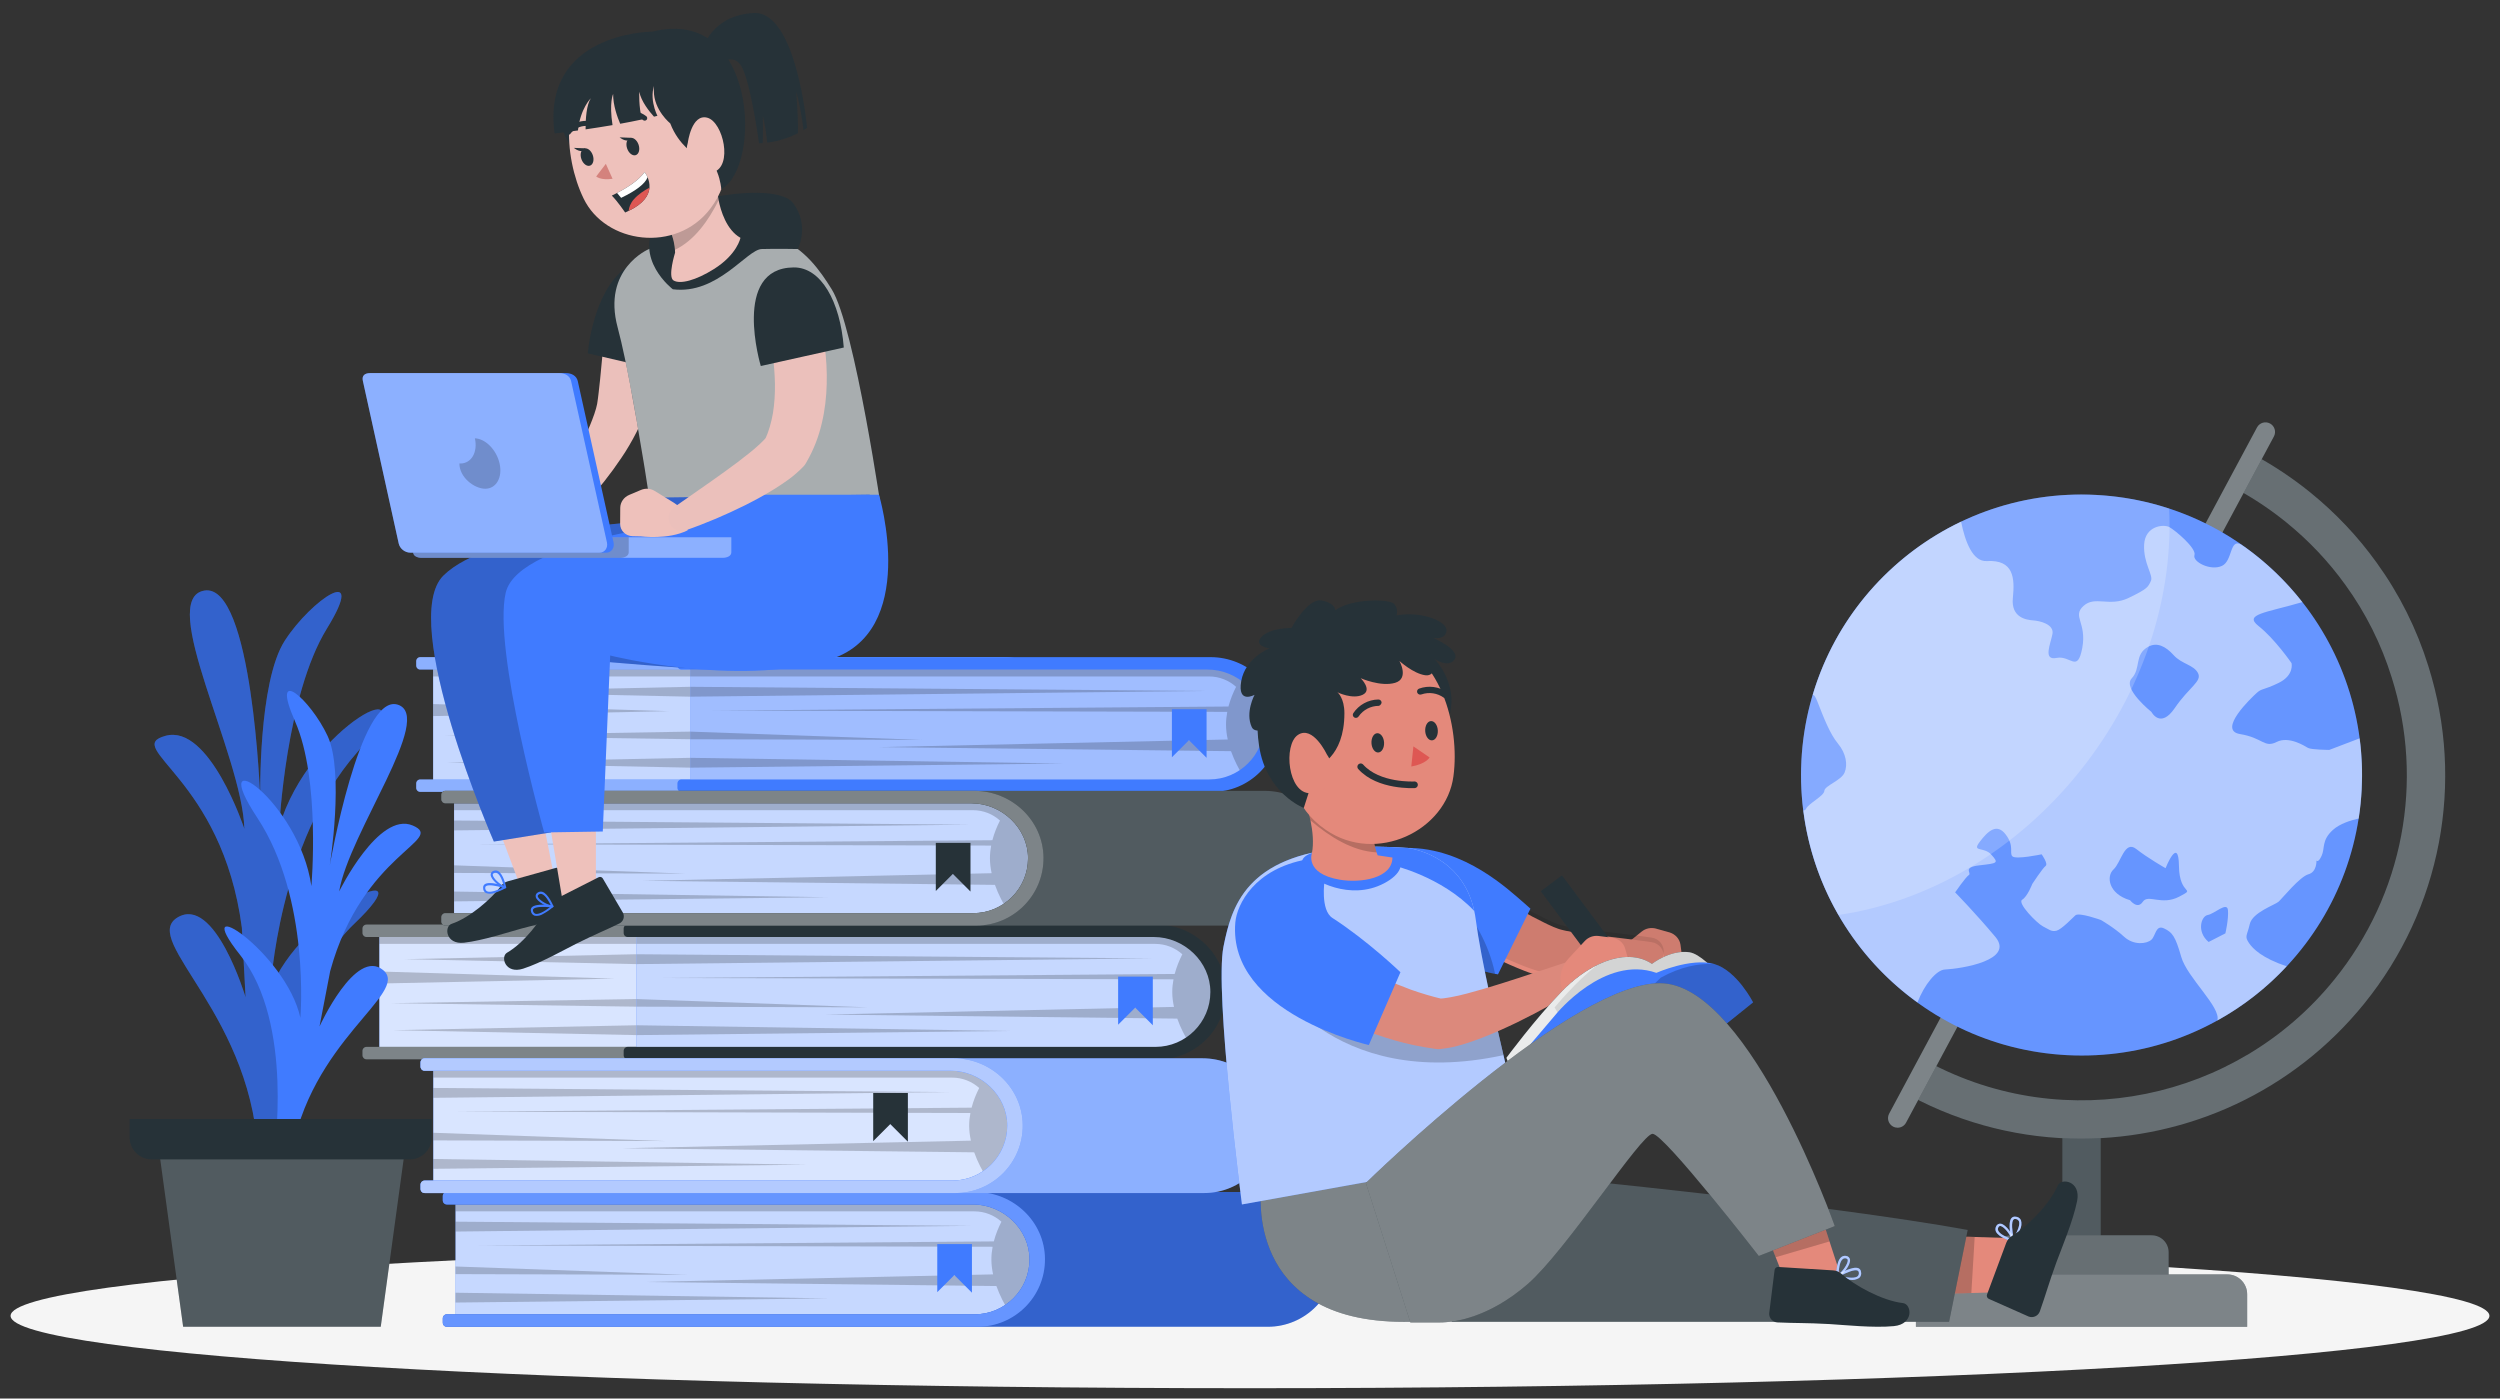 <svg width="202" height="113" viewBox="0 0 202 113" fill="none" xmlns="http://www.w3.org/2000/svg">
<rect x="0" y="0" width="202" height="113" fill="#333333" stroke="none"/>
<g clip-path="url(#clip0_1651_22757)">
<path d="M101 112.167C156.309 112.167 201.145 109.549 201.145 106.319C201.145 103.089 156.309 100.47 101 100.47C45.691 100.47 0.855 103.089 0.855 106.319C0.855 109.549 45.691 112.167 101 112.167Z" fill="#F5F5F5"/>
<path d="M169.738 90.372H166.639V100.567H169.738V90.372Z" fill="#263238"/>
<g opacity="0.2">
<path d="M169.738 90.372H166.639V100.567H169.738V90.372Z" fill="white"/>
</g>
<path d="M168.149 92.006C163.447 92.006 158.701 90.878 154.331 88.535L155.796 85.804C166.885 91.748 180.687 88.951 188.613 79.151C194.177 72.278 195.909 63.149 193.247 54.731C192.409 52.044 191.155 49.537 189.518 47.275C188.162 45.385 186.546 43.676 184.712 42.189C183.421 41.146 182.032 40.223 180.583 39.447L182.047 36.715C183.667 37.583 185.219 38.615 186.661 39.78C188.713 41.442 190.52 43.354 192.033 45.464C193.863 47.992 195.268 50.8 196.204 53.802C199.179 63.21 197.243 73.418 191.023 81.101C185.284 88.195 176.791 92.006 168.149 92.006Z" fill="#263238"/>
<g opacity="0.3">
<path d="M168.149 92.006C163.447 92.006 158.701 90.878 154.331 88.535L155.796 85.804C166.885 91.748 180.687 88.951 188.613 79.151C194.177 72.278 195.909 63.149 193.247 54.731C192.409 52.044 191.155 49.537 189.518 47.275C188.162 45.385 186.546 43.676 184.712 42.189C183.421 41.146 182.032 40.223 180.583 39.447L182.047 36.715C183.667 37.583 185.219 38.615 186.661 39.78C188.713 41.442 190.52 43.354 192.033 45.464C193.863 47.992 195.268 50.8 196.204 53.802C199.179 63.21 197.243 73.418 191.023 81.101C185.284 88.195 176.791 92.006 168.149 92.006Z" fill="white"/>
</g>
<path d="M153.326 91.12C153.202 91.12 153.077 91.091 152.96 91.028C152.583 90.826 152.441 90.356 152.644 89.979L182.367 34.534C182.569 34.157 183.039 34.015 183.416 34.217C183.793 34.42 183.935 34.889 183.732 35.266L154.009 90.712C153.87 90.972 153.602 91.12 153.326 91.12Z" fill="#263238"/>
<g opacity="0.4">
<path d="M153.326 91.12C153.202 91.12 153.077 91.091 152.96 91.028C152.583 90.826 152.441 90.356 152.644 89.979L182.367 34.534C182.569 34.157 183.039 34.015 183.416 34.217C183.793 34.42 183.935 34.889 183.732 35.266L154.009 90.712C153.87 90.972 153.602 91.12 153.326 91.12Z" fill="white"/>
</g>
<path d="M175.226 103.716H161.151V101.184C161.151 100.426 161.765 99.812 162.523 99.812H173.854C174.612 99.812 175.226 100.426 175.226 101.184V103.716H175.226Z" fill="#263238"/>
<path d="M169.349 39.991C181.849 40.633 191.462 51.286 190.82 63.786C190.179 76.286 179.525 85.9 167.025 85.257C154.525 84.615 144.912 73.962 145.554 61.462C146.196 48.962 156.849 39.349 169.349 39.991Z" fill="#407BFF"/>
<path opacity="0.2" d="M190.819 63.786C190.177 76.288 179.524 85.903 167.027 85.255C162.202 85.012 157.802 83.271 154.267 80.504C151.955 78.706 150.01 76.47 148.545 73.93C146.437 70.278 145.32 65.99 145.552 61.463C146.195 48.966 156.847 39.346 169.35 39.988C171.413 40.095 173.4 40.474 175.268 41.093C177.593 41.852 179.739 42.975 181.65 44.396C187.558 48.756 191.227 55.91 190.819 63.786Z" fill="white"/>
<path opacity="0.5" d="M181.389 44.201C181.353 44.184 181.323 44.161 181.293 44.138C181.217 44.077 181.146 44.031 181.085 43.996C180.144 43.486 180.408 45.308 179.54 45.721C178.613 46.157 177.128 45.387 177.313 44.849C177.493 44.306 175.735 42.823 175.268 42.583C174.802 42.343 173.323 42.489 173.245 44.009C173.172 45.535 174.022 46.478 173.788 46.95C173.558 47.428 173.551 47.564 171.988 48.314C170.425 49.065 169.291 48.108 168.348 48.958C167.405 49.809 168.627 50.287 168.248 52.35C167.858 54.412 167.313 52.933 166.176 53.159C165.039 53.395 165.693 52.014 165.84 51.222C165.98 50.436 164.816 50.165 164.282 50.128C163.737 50.089 162.473 49.909 162.64 48.308C162.8 46.713 162.72 45.205 160.526 45.334C159.398 45.402 158.782 43.767 158.455 42.152C152.742 44.876 148.312 49.934 146.469 56.159C146.585 56.134 146.693 56.296 146.855 56.71C147.362 58.003 147.853 59.29 148.507 60.081C149.161 60.872 149.313 61.784 149.038 62.432C148.764 63.07 147.428 63.485 147.406 63.904C147.385 64.314 146.129 64.917 145.934 65.343C145.892 65.441 145.811 65.484 145.711 65.484C146.506 71.829 149.932 77.399 154.931 81C155.49 79.536 156.47 78.372 157.14 78.338C158.526 78.267 162.794 77.587 161.224 75.703C159.653 73.818 157.975 72.103 157.975 72.103C157.975 72.103 158.833 70.858 159.083 70.703C159.338 70.543 158.516 70.074 159.954 69.917C161.393 69.749 161.525 69.75 160.903 69.061C160.281 68.372 159.302 68.894 159.963 68.019C160.623 67.144 161.345 66.481 162.06 67.427C162.779 68.369 162.337 68.898 162.595 69.185C162.859 69.477 164.965 69.028 164.965 69.028C164.965 69.028 165.519 69.798 165.284 69.969C165.044 70.147 164.211 71.418 164.211 71.418C164.211 71.418 163.822 72.439 163.393 72.696C162.96 72.948 164.579 74.597 165.065 74.848C165.558 75.094 165.752 75.309 166.173 75.2C166.594 75.079 167.4 74.221 167.693 73.958C167.985 73.694 169.756 74.337 169.756 74.337C169.756 74.337 170.828 74.95 171.622 75.684C172.42 76.414 173.464 76.262 173.828 75.934C174.192 75.606 174.17 74.705 174.848 75.013C175.526 75.332 175.767 75.645 176.244 77.315C176.72 78.995 179.489 81.398 179.161 82.454C181.255 81.305 183.145 79.819 184.765 78.078C182.764 77.412 182.02 76.644 181.722 76.203C181.336 75.631 181.563 75.626 181.78 74.67C181.992 73.719 183.821 73.118 184.113 72.855C184.405 72.591 185.831 70.824 186.525 70.639C187.218 70.453 187.171 69.526 187.171 69.526C187.171 69.526 187.3 69.769 187.584 69.153C187.873 68.542 187.559 67.905 188.502 67.055C189.053 66.557 189.935 66.281 190.584 66.136C190.708 65.364 190.784 64.585 190.825 63.788C190.897 62.382 190.842 61.002 190.659 59.657L188.203 60.593C188.203 60.593 186.752 60.582 186.486 60.431C186.216 60.276 184.938 59.448 183.945 59.954C182.947 60.455 182.853 59.619 180.997 59.313C179.135 59.013 181.91 56.379 182.346 55.986C182.781 55.593 182.839 55.8 184.117 55.178C185.4 54.55 185.155 53.58 185.155 53.58C185.155 53.58 183.815 51.629 182.491 50.583C181.273 49.622 183.029 49.528 186.029 48.651C184.708 46.959 183.145 45.458 181.389 44.201ZM173.136 72.866C172.704 73.52 172.108 72.738 172.108 72.738C170.344 72.22 170.175 70.79 170.774 70.249C171.374 69.707 171.67 67.858 172.606 68.596C173.543 69.334 174.977 70.15 174.977 70.15C174.977 70.15 176.03 67.486 176.059 69.966C176.088 72.446 177.513 71.687 176.088 72.446C174.661 73.204 173.569 72.212 173.136 72.866ZM180.018 73.535C180.086 74.245 179.811 75.416 179.811 75.416L178.456 76.111C177.467 75.289 177.849 74.021 178.389 73.93C178.928 73.839 179.95 72.826 180.018 73.535ZM177.6 54.387C177.943 55.06 176.888 55.499 175.723 57.21C174.557 58.921 173.838 57.526 173.838 57.526C173.838 57.526 171.473 55.637 172.242 54.811C173.011 53.986 172.433 52.892 173.571 52.26C174.276 51.868 174.978 52.211 175.634 52.939C176.289 53.665 177.257 53.715 177.6 54.387Z" fill="white"/>
<path opacity="0.2" d="M175.268 41.093C175.596 47.909 173.407 55.269 168.615 61.591C163.31 68.587 155.916 72.858 148.545 73.929C146.437 70.277 145.32 65.989 145.552 61.463C146.195 48.966 156.847 39.346 169.35 39.988C171.414 40.095 173.4 40.474 175.268 41.093Z" fill="white"/>
<g opacity="0.3">
<path d="M175.226 103.716H161.151V101.184C161.151 100.426 161.765 99.812 162.523 99.812H173.854C174.612 99.812 175.226 100.426 175.226 101.184V103.716H175.226Z" fill="white"/>
</g>
<path d="M179.969 102.973H156.408C155.523 102.973 154.806 103.69 154.806 104.575V107.203H181.571V104.575C181.57 103.69 180.853 102.973 179.969 102.973Z" fill="#263238"/>
<g opacity="0.4">
<path d="M179.969 102.973H156.408C155.523 102.973 154.806 103.69 154.806 104.575V107.203H181.571V104.575C181.57 103.69 180.853 102.973 179.969 102.973Z" fill="white"/>
</g>
<path d="M30.655 85.102H53.234V75.308H30.655V85.102Z" fill="#407BFF"/>
<path opacity="0.8" d="M30.655 85.102H53.234V75.308H30.655V85.102Z" fill="white"/>
<path opacity="0.2" d="M51.423 76.267H30.655V75.309H51.401L51.423 76.267Z" fill="black"/>
<path opacity="0.2" d="M51.424 77.102L32.687 77.501L51.424 77.901V77.102Z" fill="black"/>
<path opacity="0.2" d="M51.424 80.722L31.583 81.057L51.424 81.339V80.722Z" fill="black"/>
<path opacity="0.2" d="M51.424 82.841L31.76 83.239L51.424 83.636V82.841Z" fill="black"/>
<path opacity="0.2" d="M30.655 78.497L49.678 79.071L30.655 79.469V78.497Z" fill="black"/>
<path d="M81.047 80.154C81.046 81.378 80.55 82.485 79.747 83.288C78.943 84.092 77.834 84.588 76.608 84.588H29.613C29.432 84.588 29.286 84.735 29.286 84.915V85.266C29.286 85.447 29.433 85.593 29.613 85.593H76.853C78.354 85.593 79.717 84.983 80.702 83.998C81.696 83.004 82.308 81.628 82.297 80.108C82.275 77.094 79.727 74.705 76.713 74.705H29.613C29.432 74.705 29.286 74.851 29.286 75.031V75.383C29.286 75.564 29.433 75.71 29.613 75.71H76.477C78.923 75.71 81.05 77.709 81.047 80.154Z" fill="#263238"/>
<path opacity="0.4" d="M81.047 80.154C81.046 81.378 80.55 82.485 79.747 83.288C78.943 84.092 77.834 84.588 76.608 84.588H29.613C29.432 84.588 29.286 84.735 29.286 84.915V85.266C29.286 85.447 29.433 85.593 29.613 85.593H76.853C78.354 85.593 79.717 84.983 80.702 83.998C81.696 83.004 82.308 81.628 82.297 80.108C82.275 77.094 79.727 74.705 76.713 74.705H29.613C29.432 74.705 29.286 74.851 29.286 75.031V75.383C29.286 75.564 29.433 75.71 29.613 75.71H76.477C78.923 75.71 81.05 77.709 81.047 80.154Z" fill="white"/>
<path d="M98.186 80.213C98.186 82.921 95.99 85.117 93.282 85.117H51.423V75.309H93.282C95.99 75.309 98.186 77.504 98.186 80.213Z" fill="#407BFF"/>
<path opacity="0.7" d="M51.423 75.309V85.118H93.284C94.319 85.118 95.277 84.796 96.068 84.25C97.348 83.366 98.185 81.885 98.185 80.213C98.185 77.503 95.991 75.309 93.284 75.309H51.423Z" fill="white"/>
<path opacity="0.2" d="M51.424 77.901V77.102L93.147 77.437L51.424 77.901Z" fill="black"/>
<path opacity="0.2" d="M51.424 81.339V80.723L70.154 81.393L51.424 81.339Z" fill="black"/>
<path opacity="0.2" d="M51.424 83.637V82.841L81.624 83.302L51.424 83.637Z" fill="black"/>
<path opacity="0.2" d="M93.351 76.267C94.172 76.267 94.942 76.578 95.532 77.105C95.295 77.573 95.07 78.113 94.916 78.696L53.058 79.024L94.819 79.128C94.758 79.46 94.718 79.802 94.718 80.15C94.718 80.562 94.772 80.967 94.859 81.359L66.666 81.976L95.123 82.304C95.394 83.075 95.76 83.755 96.068 84.25C97.348 83.366 98.185 81.885 98.185 80.213C98.185 77.503 95.991 75.309 93.284 75.309H51.423V76.267H93.351Z" fill="black"/>
<path d="M97.798 80.154C97.797 81.378 97.301 82.485 96.498 83.288C95.694 84.092 94.585 84.588 93.359 84.588H50.719C50.538 84.588 50.392 84.735 50.392 84.915V85.266C50.392 85.447 50.538 85.593 50.719 85.593H93.604C95.105 85.593 96.468 84.983 97.453 83.998C98.447 83.004 99.059 81.628 99.048 80.108C99.025 77.094 96.478 74.705 93.464 74.705H50.719C50.538 74.705 50.392 74.851 50.392 75.031V75.383C50.392 75.564 50.538 75.71 50.719 75.71H93.228C95.674 75.71 97.801 77.709 97.798 80.154Z" fill="#263238"/>
<path d="M93.147 78.91V82.841L91.724 81.418L90.345 82.797V78.91H93.147Z" fill="#407BFF"/>
<path d="M36.809 106.726L97.749 106.726V96.918H36.809V106.726Z" fill="#407BFF"/>
<path opacity="0.7" d="M36.809 106.726L97.749 106.726V96.918H36.809V106.726Z" fill="white"/>
<path opacity="0.2" d="M36.809 99.51V98.711L78.533 99.046L36.809 99.51Z" fill="black"/>
<path opacity="0.2" d="M36.809 102.949V102.332L55.54 103.002L36.809 102.949Z" fill="black"/>
<path opacity="0.2" d="M36.809 105.246V104.451L67.009 104.911L36.809 105.246Z" fill="black"/>
<path opacity="0.2" d="M84.124 96.918L85.008 104.23L83.966 103.117C83.484 105.177 82.048 106.726 82.048 106.726C82.048 106.726 81.079 105.521 80.51 103.912L52.05 103.586L80.242 102.97C80.158 102.576 80.104 102.17 80.104 101.758C80.104 101.41 80.142 101.069 80.204 100.739L38.443 100.633L80.3 100.305C80.453 99.722 80.677 99.182 80.916 98.715C80.328 98.187 79.557 97.878 78.734 97.878H36.809V96.918H84.124Z" fill="black"/>
<path d="M83.184 101.764C83.182 102.988 82.687 104.094 81.884 104.897C81.079 105.701 79.97 106.197 78.744 106.197H36.105C35.924 106.197 35.778 106.343 35.778 106.524V106.875C35.778 107.056 35.924 107.202 36.105 107.202H102.441C103.942 107.202 105.305 106.592 106.29 105.607C107.284 104.614 107.896 103.238 107.885 101.717C107.862 98.703 105.315 96.314 102.301 96.314H36.105C35.924 96.314 35.778 96.461 35.778 96.641V96.992C35.778 97.173 35.924 97.319 36.105 97.319H78.614C81.059 97.319 83.187 99.319 83.184 101.764Z" fill="#407BFF"/>
<path opacity="0.2" d="M83.184 101.764C83.182 102.988 82.687 104.094 81.884 104.897C81.079 105.701 79.97 106.197 78.744 106.197H36.105C35.924 106.197 35.778 106.343 35.778 106.524V106.875C35.778 107.056 35.924 107.202 36.105 107.202H102.441C103.942 107.202 105.305 106.592 106.29 105.607C107.284 104.614 107.896 103.238 107.885 101.717C107.862 98.703 105.315 96.314 102.301 96.314H36.105C35.924 96.314 35.778 96.461 35.778 96.641V96.992C35.778 97.173 35.924 97.319 36.105 97.319H78.614C81.059 97.319 83.187 99.319 83.184 101.764Z" fill="black"/>
<path d="M83.184 101.764C83.182 102.988 82.687 104.094 81.884 104.897C81.079 105.701 79.97 106.197 78.744 106.197H36.105C35.924 106.197 35.778 106.343 35.778 106.524V106.875C35.778 107.056 35.924 107.202 36.105 107.202H78.989C80.49 107.202 81.854 106.592 82.839 105.607C83.832 104.614 84.444 103.238 84.433 101.717C84.411 98.703 81.863 96.314 78.85 96.314H36.105C35.924 96.314 35.778 96.461 35.778 96.641V96.992C35.778 97.173 35.924 97.319 36.105 97.319H78.614C81.059 97.319 83.187 99.319 83.184 101.764Z" fill="#407BFF"/>
<path d="M78.533 100.519V104.451L77.109 103.027L75.731 104.406V100.519H78.533Z" fill="#407BFF"/>
<path opacity="0.2" d="M83.184 101.764C83.182 102.988 82.687 104.094 81.884 104.897C81.079 105.701 79.97 106.197 78.744 106.197H36.105C35.924 106.197 35.778 106.343 35.778 106.524V106.875C35.778 107.056 35.924 107.202 36.105 107.202H78.989C80.49 107.202 81.854 106.592 82.839 105.607C83.832 104.614 84.444 103.238 84.433 101.717C84.411 98.703 81.863 96.314 78.85 96.314H36.105C35.924 96.314 35.778 96.461 35.778 96.641V96.992C35.778 97.173 35.924 97.319 36.105 97.319H78.614C81.059 97.319 83.187 99.319 83.184 101.764Z" fill="white"/>
<path d="M35.013 95.921L95.952 95.921V86.113H35.013V95.921Z" fill="#407BFF"/>
<path opacity="0.8" d="M35.013 95.921L95.952 95.921V86.113H35.013V95.921Z" fill="white"/>
<path opacity="0.2" d="M35.013 88.705V87.906L76.737 88.242L35.013 88.705Z" fill="black"/>
<path opacity="0.2" d="M35.013 92.144V91.527L53.743 92.197L35.013 92.144Z" fill="black"/>
<path opacity="0.2" d="M35.013 94.441V93.646L65.213 94.106L35.013 94.441Z" fill="black"/>
<path opacity="0.2" d="M82.328 86.113L83.212 93.425L82.17 92.312C81.688 94.372 80.252 95.921 80.252 95.921C80.252 95.921 79.284 94.716 78.714 93.107L50.255 92.78L78.447 92.165C78.363 91.771 78.308 91.365 78.308 90.953C78.308 90.605 78.347 90.264 78.409 89.933L36.647 89.828L78.505 89.499C78.657 88.916 78.882 88.377 79.12 87.91C78.532 87.381 77.761 87.072 76.939 87.072H35.013V86.113L82.328 86.113Z" fill="black"/>
<path d="M81.387 90.959C81.386 92.183 80.89 93.29 80.087 94.093C79.283 94.897 78.174 95.393 76.948 95.393H34.309C34.128 95.393 33.982 95.539 33.982 95.72V96.071C33.982 96.252 34.128 96.398 34.309 96.398H97.295C98.796 96.398 100.159 95.788 101.144 94.804C102.138 93.81 102.75 92.434 102.739 90.913C102.716 87.9 100.169 85.51 97.155 85.51H34.309C34.128 85.51 33.982 85.656 33.982 85.837V86.188C33.982 86.369 34.128 86.515 34.309 86.515H76.818C79.263 86.514 81.39 88.514 81.387 90.959Z" fill="#407BFF"/>
<path opacity="0.4" d="M81.387 90.959C81.386 92.183 80.89 93.29 80.087 94.093C79.283 94.897 78.174 95.393 76.948 95.393H34.309C34.128 95.393 33.982 95.539 33.982 95.72V96.071C33.982 96.252 34.128 96.398 34.309 96.398H97.295C98.796 96.398 100.159 95.788 101.144 94.804C102.138 93.81 102.75 92.434 102.739 90.913C102.716 87.9 100.169 85.51 97.155 85.51H34.309C34.128 85.51 33.982 85.656 33.982 85.837V86.188C33.982 86.369 34.128 86.515 34.309 86.515H76.818C79.263 86.514 81.39 88.514 81.387 90.959Z" fill="white"/>
<path d="M81.387 90.959C81.386 92.183 80.89 93.29 80.087 94.093C79.283 94.897 78.174 95.393 76.948 95.393H34.309C34.128 95.393 33.982 95.539 33.982 95.72V96.071C33.982 96.252 34.128 96.398 34.309 96.398H77.193C78.694 96.398 80.058 95.788 81.043 94.804C82.037 93.81 82.648 92.434 82.637 90.913C82.615 87.9 80.067 85.51 77.053 85.51H34.309C34.128 85.51 33.982 85.656 33.982 85.837V86.188C33.982 86.369 34.128 86.515 34.309 86.515H76.818C79.263 86.514 81.39 88.514 81.387 90.959Z" fill="#407BFF"/>
<path d="M73.357 88.317V92.249L71.934 90.826L70.555 92.205V88.317H73.357Z" fill="#263238"/>
<path opacity="0.6" d="M81.387 90.959C81.386 92.183 80.89 93.29 80.087 94.093C79.283 94.897 78.174 95.393 76.948 95.393H34.309C34.128 95.393 33.982 95.539 33.982 95.72V96.071C33.982 96.252 34.128 96.398 34.309 96.398H77.193C78.694 96.398 80.058 95.788 81.043 94.804C82.037 93.81 82.648 92.434 82.637 90.913C82.615 87.9 80.067 85.51 77.053 85.51H34.309C34.128 85.51 33.982 85.656 33.982 85.837V86.188C33.982 86.369 34.128 86.515 34.309 86.515H76.818C79.263 86.514 81.39 88.514 81.387 90.959Z" fill="white"/>
<path d="M34.999 63.493H57.578V53.699H34.999V63.493Z" fill="#407BFF"/>
<path opacity="0.7" d="M34.999 63.493H57.578V53.699H34.999V63.493Z" fill="white"/>
<path opacity="0.2" d="M55.767 54.658H34.999V53.7H55.744L55.767 54.658Z" fill="black"/>
<path opacity="0.2" d="M55.767 55.493L37.031 55.892L55.767 56.292V55.493Z" fill="black"/>
<path opacity="0.2" d="M55.767 59.114L35.926 59.449L55.767 59.73V59.114Z" fill="black"/>
<path opacity="0.2" d="M55.767 61.232L36.103 61.63L55.767 62.027V61.232Z" fill="black"/>
<path opacity="0.2" d="M34.999 56.888L54.021 57.462L34.999 57.86V56.888Z" fill="black"/>
<path d="M85.391 58.545C85.389 59.769 84.894 60.876 84.091 61.679C83.286 62.483 82.177 62.979 80.951 62.979H33.956C33.776 62.979 33.63 63.126 33.63 63.306V63.657C33.63 63.838 33.776 63.984 33.956 63.984H81.196C82.697 63.984 84.061 63.374 85.046 62.39C86.039 61.396 86.651 60.02 86.64 58.499C86.618 55.486 84.07 53.096 81.056 53.096H33.956C33.776 53.096 33.63 53.243 33.63 53.423V53.774C33.63 53.955 33.776 54.101 33.956 54.101H80.821C83.266 54.101 85.394 56.1 85.391 58.545Z" fill="#407BFF"/>
<path opacity="0.4" d="M85.391 58.545C85.389 59.769 84.894 60.876 84.091 61.679C83.286 62.483 82.177 62.979 80.951 62.979H33.956C33.776 62.979 33.63 63.126 33.63 63.306V63.657C33.63 63.838 33.776 63.984 33.956 63.984H81.196C82.697 63.984 84.061 63.374 85.046 62.39C86.039 61.396 86.651 60.02 86.64 58.499C86.618 55.486 84.07 53.096 81.056 53.096H33.956C33.776 53.096 33.63 53.243 33.63 53.423V53.774C33.63 53.955 33.776 54.101 33.956 54.101H80.821C83.266 54.101 85.394 56.1 85.391 58.545Z" fill="white"/>
<path d="M102.53 58.604C102.53 61.312 100.334 63.508 97.626 63.508H55.767V53.7H97.626C100.334 53.7 102.53 55.895 102.53 58.604Z" fill="#407BFF"/>
<path opacity="0.5" d="M55.767 53.7V63.509H97.628C98.663 63.509 99.621 63.187 100.412 62.642C101.692 61.757 102.529 60.276 102.529 58.605C102.529 55.894 100.335 53.7 97.627 53.7H55.767Z" fill="white"/>
<path opacity="0.2" d="M55.767 56.292V55.493L97.491 55.828L55.767 56.292Z" fill="black"/>
<path opacity="0.2" d="M55.767 59.73V59.114L74.498 59.784L55.767 59.73Z" fill="black"/>
<path opacity="0.2" d="M55.767 62.028V61.232L85.967 61.693L55.767 62.028Z" fill="black"/>
<path opacity="0.2" d="M97.694 54.658C98.515 54.658 99.286 54.969 99.876 55.496C99.638 55.965 99.413 56.504 99.259 57.087L57.402 57.415L99.162 57.519C99.102 57.851 99.062 58.193 99.062 58.541C99.062 58.953 99.115 59.358 99.202 59.751L71.01 60.367L99.466 60.695C99.738 61.466 100.103 62.146 100.411 62.642C101.691 61.758 102.528 60.277 102.528 58.605C102.528 55.895 100.334 53.7 97.627 53.7H55.765V54.658H97.694V54.658Z" fill="black"/>
<path d="M102.142 58.545C102.14 59.769 101.645 60.876 100.842 61.679C100.038 62.483 98.929 62.979 97.703 62.979H55.063C54.882 62.979 54.736 63.126 54.736 63.306V63.657C54.736 63.838 54.882 63.984 55.063 63.984H97.948C99.448 63.984 100.812 63.374 101.797 62.39C102.791 61.396 103.403 60.02 103.391 58.499C103.369 55.486 100.821 53.096 97.808 53.096H55.063C54.882 53.096 54.736 53.243 54.736 53.423V53.774C54.736 53.955 54.882 54.101 55.063 54.101H97.572C100.018 54.101 102.145 56.1 102.142 58.545Z" fill="#407BFF"/>
<path d="M97.491 57.301V61.232L96.068 59.809L94.689 61.188V57.301H97.491Z" fill="#407BFF"/>
<path d="M36.691 74.312L97.631 74.312V64.504H36.691V74.312Z" fill="#407BFF"/>
<path opacity="0.7" d="M36.691 74.312L97.631 74.312V64.504H36.691V74.312Z" fill="white"/>
<path opacity="0.2" d="M36.691 67.096V66.297L78.415 66.632L36.691 67.096Z" fill="black"/>
<path opacity="0.2" d="M36.691 70.534V69.918L55.422 70.588L36.691 70.534Z" fill="black"/>
<path opacity="0.2" d="M36.691 72.832V72.037L66.891 72.497L36.691 72.832Z" fill="black"/>
<path opacity="0.2" d="M84.007 64.504L84.891 71.816L83.848 70.703C83.367 72.763 81.931 74.311 81.931 74.311C81.931 74.311 80.962 73.107 80.392 71.498L51.933 71.171L80.125 70.555C80.041 70.161 79.987 69.755 79.987 69.344C79.987 68.996 80.025 68.655 80.087 68.323L38.326 68.218L80.184 67.89C80.336 67.306 80.561 66.768 80.798 66.3C80.211 65.772 79.439 65.463 78.617 65.463H36.691V64.503H84.007V64.504Z" fill="black"/>
<path d="M83.066 69.35C83.064 70.574 82.569 71.68 81.766 72.484C80.962 73.288 79.853 73.784 78.626 73.784H35.987C35.807 73.784 35.66 73.93 35.66 74.111V74.462C35.66 74.643 35.807 74.789 35.987 74.789H102.323C103.824 74.789 105.188 74.179 106.173 73.194C107.167 72.201 107.779 70.825 107.767 69.304C107.745 66.29 105.198 63.901 102.183 63.901H35.987C35.807 63.901 35.66 64.048 35.66 64.228V64.579C35.66 64.76 35.807 64.906 35.987 64.906H78.496C80.942 64.905 83.069 66.904 83.066 69.35Z" fill="#263238"/>
<path opacity="0.2" d="M83.066 69.35C83.064 70.574 82.569 71.68 81.766 72.484C80.962 73.288 79.853 73.784 78.626 73.784H35.987C35.807 73.784 35.66 73.93 35.66 74.111V74.462C35.66 74.643 35.807 74.789 35.987 74.789H102.323C103.824 74.789 105.188 74.179 106.173 73.194C107.167 72.201 107.779 70.825 107.767 69.304C107.745 66.29 105.198 63.901 102.183 63.901H35.987C35.807 63.901 35.66 64.048 35.66 64.228V64.579C35.66 64.76 35.807 64.906 35.987 64.906H78.496C80.942 64.905 83.069 66.904 83.066 69.35Z" fill="white"/>
<path d="M83.066 69.35C83.064 70.574 82.569 71.68 81.766 72.484C80.962 73.288 79.853 73.784 78.626 73.784H35.987C35.807 73.784 35.66 73.93 35.66 74.111V74.462C35.66 74.643 35.807 74.789 35.987 74.789H78.872C80.373 74.789 81.736 74.179 82.721 73.194C83.715 72.201 84.327 70.825 84.316 69.304C84.294 66.29 81.746 63.901 78.732 63.901H35.987C35.807 63.901 35.66 64.048 35.66 64.228V64.579C35.66 64.76 35.807 64.906 35.987 64.906H78.496C80.942 64.905 83.069 66.904 83.066 69.35Z" fill="#263238"/>
<path d="M78.415 68.105V72.037L76.992 70.613L75.613 71.992V68.105H78.415Z" fill="#263238"/>
<path opacity="0.4" d="M83.066 69.35C83.064 70.574 82.569 71.68 81.766 72.484C80.962 73.288 79.853 73.784 78.626 73.784H35.987C35.807 73.784 35.66 73.93 35.66 74.111V74.462C35.66 74.643 35.807 74.789 35.987 74.789H78.872C80.373 74.789 81.736 74.179 82.721 73.194C83.715 72.201 84.327 70.825 84.316 69.304C84.294 66.29 81.746 63.901 78.732 63.901H35.987C35.807 63.901 35.66 64.048 35.66 64.228V64.579C35.66 64.76 35.807 64.906 35.987 64.906H78.496C80.942 64.905 83.069 66.904 83.066 69.35Z" fill="white"/>
<path d="M156.259 99.843L159.555 99.948L162.598 100.041L163.148 104.363L159.285 104.474L155.585 104.583L156.259 99.843Z" fill="#E4897B"/>
<path opacity="0.2" d="M156.259 99.843L159.555 99.948L159.285 104.474L155.585 104.583L156.259 99.843Z" fill="black"/>
<path d="M163.218 99.355C163.086 99.685 162.918 100 162.717 100.293C162.7 100.325 162.664 100.342 162.628 100.334C162.593 100.327 162.564 100.302 162.552 100.268C162.513 100.119 162.189 98.805 162.533 98.416C162.614 98.328 162.734 98.287 162.852 98.308C163.042 98.31 163.214 98.42 163.294 98.593C163.365 98.847 163.338 99.12 163.218 99.355ZM162.687 98.544C162.502 98.751 162.583 99.481 162.696 100.013C163.072 99.4 163.232 98.906 163.127 98.668C163.07 98.564 162.963 98.497 162.843 98.492C162.786 98.481 162.727 98.5 162.687 98.544Z" fill="#407BFF"/>
<path d="M162.726 100.276C162.728 100.289 162.726 100.302 162.718 100.314C162.694 100.333 162.663 100.342 162.633 100.336C162.601 100.324 161.493 100.008 161.268 99.504C161.213 99.37 161.219 99.219 161.286 99.091C161.347 98.941 161.503 98.852 161.663 98.875C162.096 98.941 162.665 99.781 162.746 100.23C162.746 100.247 162.739 100.264 162.726 100.276ZM161.444 99.22C161.417 99.289 161.421 99.367 161.454 99.433C161.585 99.737 162.184 99.989 162.536 100.109C162.384 99.69 161.932 99.122 161.648 99.062C161.596 99.051 161.523 99.061 161.463 99.178L161.444 99.22Z" fill="#407BFF"/>
<path opacity="0.6" d="M163.218 99.355C163.086 99.685 162.918 100 162.717 100.293C162.7 100.325 162.664 100.342 162.628 100.334C162.593 100.327 162.564 100.302 162.552 100.268C162.513 100.119 162.189 98.805 162.533 98.416C162.614 98.328 162.734 98.287 162.852 98.308C163.042 98.31 163.214 98.42 163.294 98.593C163.365 98.847 163.338 99.12 163.218 99.355ZM162.687 98.544C162.502 98.751 162.583 99.481 162.696 100.013C163.072 99.4 163.232 98.906 163.127 98.668C163.07 98.564 162.963 98.497 162.843 98.492C162.786 98.481 162.727 98.5 162.687 98.544Z" fill="white"/>
<path opacity="0.6" d="M162.726 100.276C162.728 100.289 162.726 100.302 162.718 100.314C162.694 100.333 162.663 100.342 162.633 100.336C162.601 100.324 161.493 100.008 161.268 99.504C161.213 99.37 161.219 99.219 161.286 99.091C161.347 98.941 161.503 98.852 161.663 98.875C162.096 98.941 162.665 99.781 162.746 100.23C162.746 100.247 162.739 100.264 162.726 100.276ZM161.444 99.22C161.417 99.289 161.421 99.367 161.454 99.433C161.585 99.737 162.184 99.989 162.536 100.109C162.384 99.69 161.932 99.122 161.648 99.062C161.596 99.051 161.523 99.061 161.463 99.178L161.444 99.22Z" fill="white"/>
<path d="M162.1 100.433L160.555 104.585C160.494 104.727 160.561 104.891 160.703 104.952C160.705 104.952 160.706 104.953 160.707 104.953L163.919 106.379C164.277 106.512 164.676 106.332 164.813 105.976C165.329 104.519 165.502 103.797 166.168 101.965C166.582 100.843 167.506 98.664 167.831 97.041C168.156 95.418 166.543 95.14 166.262 95.799C165.59 97.358 163.755 99.138 162.549 99.876C162.342 100.007 162.184 100.203 162.1 100.433Z" fill="#263238"/>
<path d="M123.431 93.164L125.348 95.141C125.348 95.141 147.158 97.242 158.989 99.379L157.486 106.804H117.28L123.431 93.164Z" fill="#263238"/>
<path opacity="0.2" d="M123.431 93.164L125.348 95.141C125.348 95.141 147.158 97.242 158.989 99.379L157.486 106.804H117.28L123.431 93.164Z" fill="white"/>
<path d="M146.81 97.17L147.826 100.308L148.768 103.202L144.887 105.182L143.476 101.584L142.121 98.14L146.81 97.17Z" fill="#E4897B"/>
<path d="M149.471 103.404C149.117 103.374 148.767 103.304 148.428 103.197C148.393 103.19 148.366 103.16 148.363 103.124C148.36 103.088 148.376 103.053 148.404 103.032C148.536 102.951 149.7 102.261 150.171 102.477C150.279 102.529 150.353 102.633 150.367 102.752C150.421 102.934 150.365 103.13 150.223 103.257C149.999 103.398 149.731 103.451 149.471 103.404ZM150.093 102.661C149.842 102.544 149.166 102.834 148.691 103.096C149.386 103.278 149.905 103.288 150.102 103.119C150.185 103.034 150.218 102.911 150.189 102.796C150.183 102.738 150.147 102.687 150.093 102.661Z" fill="#407BFF"/>
<path d="M148.449 103.2C148.437 103.207 148.422 103.208 148.409 103.204C148.383 103.187 148.367 103.159 148.363 103.129C148.365 103.094 148.346 101.942 148.765 101.581C148.876 101.49 149.023 101.452 149.165 101.478C149.326 101.494 149.457 101.617 149.481 101.777C149.542 102.211 148.905 102.999 148.498 103.206C148.482 103.212 148.463 103.209 148.449 103.2ZM149.087 101.667C149.014 101.662 148.941 101.688 148.887 101.739C148.633 101.953 148.565 102.599 148.552 102.97C148.909 102.703 149.322 102.106 149.298 101.817C149.293 101.764 149.263 101.697 149.133 101.674L149.087 101.667Z" fill="#407BFF"/>
<path opacity="0.6" d="M149.471 103.404C149.117 103.374 148.767 103.304 148.428 103.197C148.393 103.19 148.366 103.16 148.363 103.124C148.36 103.088 148.376 103.053 148.404 103.032C148.536 102.951 149.7 102.261 150.171 102.477C150.279 102.529 150.353 102.633 150.367 102.752C150.421 102.934 150.365 103.13 150.223 103.257C149.999 103.398 149.731 103.451 149.471 103.404ZM150.093 102.661C149.842 102.544 149.166 102.834 148.691 103.096C149.386 103.278 149.905 103.288 150.102 103.119C150.185 103.034 150.218 102.911 150.189 102.796C150.183 102.738 150.147 102.687 150.093 102.661Z" fill="white"/>
<path opacity="0.6" d="M148.449 103.2C148.437 103.207 148.422 103.208 148.409 103.204C148.383 103.187 148.367 103.159 148.363 103.129C148.365 103.094 148.346 101.942 148.765 101.581C148.876 101.49 149.023 101.452 149.165 101.478C149.326 101.494 149.457 101.617 149.481 101.777C149.542 102.211 148.905 102.999 148.498 103.206C148.482 103.212 148.463 103.209 148.449 103.2ZM149.087 101.667C149.014 101.662 148.941 101.688 148.887 101.739C148.633 101.953 148.565 102.599 148.552 102.97C148.909 102.703 149.322 102.106 149.298 101.817C149.293 101.764 149.263 101.697 149.133 101.674L149.087 101.667Z" fill="white"/>
<path d="M148.116 102.647L143.695 102.371C143.541 102.354 143.403 102.465 143.387 102.619C143.387 102.621 143.386 102.622 143.386 102.624L142.952 106.111C142.929 106.492 143.216 106.822 143.597 106.85C145.141 106.922 145.882 106.878 147.828 106.985C149.022 107.056 151.375 107.31 153.023 107.151C154.671 106.991 154.469 105.367 153.758 105.289C152.07 105.097 149.835 103.857 148.78 102.916C148.594 102.755 148.361 102.66 148.116 102.647Z" fill="#263238"/>
<path opacity="0.2" d="M146.81 97.17L147.826 100.308L143.476 101.584L142.121 98.14L146.81 97.17Z" fill="black"/>
<path d="M134.876 75.333L133.807 75.034C133.405 74.922 132.973 75.01 132.648 75.272L131.129 76.497C130.522 76.987 130.189 77.74 130.236 78.519L130.266 79C132.005 79.618 134.34 79.004 134.34 79.004L135.025 78.903C135.635 78.812 136.044 78.288 135.964 77.697L135.782 76.337C135.718 75.867 135.358 75.468 134.876 75.333Z" fill="#E4897B"/>
<path opacity="0.1" d="M134.876 75.333L133.807 75.034C133.405 74.922 132.973 75.01 132.648 75.272L131.129 76.497C130.522 76.987 130.189 77.74 130.236 78.519L130.266 79C132.005 79.618 134.34 79.004 134.34 79.004L135.025 78.903C135.635 78.812 136.044 78.288 135.964 77.697L135.782 76.337C135.718 75.867 135.358 75.468 134.876 75.333Z" fill="black"/>
<path d="M101.904 96.094C101.904 96.094 100.498 106.805 113.448 106.805C126.786 106.805 125.571 97.664 122.918 92.231L101.904 96.094Z" fill="#263238"/>
<path opacity="0.4" d="M101.904 96.094C101.904 96.094 100.498 106.805 113.448 106.805C126.786 106.805 125.571 97.664 122.918 92.231L101.904 96.094Z" fill="white"/>
<path d="M116.765 69.992L120.817 72.371C122.161 73.154 123.526 73.944 124.824 74.575C124.99 74.662 125.139 74.724 125.293 74.795L125.522 74.899L125.717 74.973C125.853 75.031 125.97 75.068 126.079 75.101C126.193 75.14 126.377 75.167 126.522 75.208C127.194 75.347 127.963 75.437 128.729 75.537C130.267 75.721 131.861 75.897 133.44 76.125L133.46 76.128C134.079 76.218 134.509 76.793 134.42 77.412C134.35 77.891 133.988 78.257 133.543 78.356C131.923 78.715 130.316 78.952 128.655 79.076C127.821 79.142 126.989 79.169 126.07 79.132C125.82 79.113 125.604 79.102 125.326 79.06L124.908 78.99C124.775 78.961 124.654 78.925 124.527 78.892L124.149 78.787L123.819 78.675C123.6 78.6 123.373 78.525 123.175 78.444C121.535 77.802 120.08 77.068 118.625 76.301C117.179 75.522 115.787 74.713 114.394 73.826C113.344 73.158 113.034 71.764 113.702 70.714C114.356 69.688 115.701 69.368 116.742 69.978L116.765 69.992Z" fill="#E4897B"/>
<path opacity="0.1" d="M116.765 69.624L120.817 72.004C122.161 72.787 123.526 73.577 124.824 74.207C124.99 74.294 125.139 74.357 125.293 74.427L125.522 74.531L125.717 74.605C125.853 74.664 125.97 74.7 126.079 74.733C126.193 74.772 126.377 74.799 126.522 74.84C127.194 74.98 127.963 75.07 128.729 75.169C130.267 75.353 131.861 75.53 133.44 75.757L133.46 75.761C134.079 75.85 134.509 76.425 134.42 77.044C134.35 77.523 133.988 77.889 133.543 77.989C131.923 78.347 130.316 78.584 128.655 78.709C127.821 78.775 126.989 78.802 126.07 78.765C125.82 78.746 125.604 78.735 125.326 78.693L124.908 78.623C124.775 78.594 124.654 78.558 124.527 78.524L124.149 78.42L123.819 78.308C123.6 78.233 123.373 78.158 123.175 78.077C121.535 77.435 120.08 76.701 118.625 75.934C117.179 75.155 115.787 74.346 114.394 73.459C113.344 72.791 113.034 71.397 113.702 70.347C114.356 69.32 115.701 69.001 116.742 69.611L116.765 69.624Z" fill="black"/>
<path d="M123.659 73.421L121.035 78.731C121.035 78.731 120.999 78.726 120.932 78.71C120.901 78.705 120.855 78.695 120.803 78.69V78.684H120.782C120.782 78.684 120.777 78.679 120.772 78.679C120.601 78.648 120.354 78.597 120.049 78.519C119.956 78.504 119.853 78.478 119.749 78.452C119.729 78.442 119.703 78.436 119.677 78.431C119.574 78.406 119.465 78.38 119.357 78.349C119.217 78.313 119.078 78.271 118.933 78.23C118.143 78.008 117.249 77.708 116.49 77.341C116.361 77.269 116.227 77.202 116.108 77.13C115.839 76.985 115.602 76.825 115.405 76.66C115.369 76.634 115.343 76.603 115.318 76.572C115.297 76.556 115.276 76.536 115.256 76.515C115.219 76.479 115.178 76.427 115.147 76.381C115.121 76.35 115.096 76.314 115.07 76.278C115.049 76.252 115.034 76.226 115.013 76.19C114.977 76.133 114.935 76.076 114.899 76.009C114.863 75.942 114.827 75.87 114.786 75.797C114.749 75.725 114.713 75.647 114.677 75.57C114.667 75.554 114.662 75.529 114.651 75.508V75.503C114.62 75.446 114.6 75.389 114.574 75.332C114.543 75.25 114.507 75.167 114.476 75.074C114.445 74.986 114.409 74.904 114.383 74.816C114.352 74.718 114.316 74.625 114.29 74.532C113.494 71.929 112.332 68.509 113.711 68.509C118.365 68.509 121.862 71.861 123.236 73.044C123.509 73.282 123.659 73.421 123.659 73.421Z" fill="#407BFF"/>
<path opacity="0.2" d="M120.803 78.684H120.782C120.782 78.684 120.777 78.679 120.772 78.679C120.602 78.648 120.354 78.597 120.049 78.519C119.956 78.504 119.853 78.478 119.749 78.452C119.729 78.442 119.703 78.436 119.677 78.431C119.574 78.405 119.465 78.38 119.357 78.349C119.217 78.312 119.078 78.271 118.933 78.23C118.143 78.008 117.249 77.708 116.49 77.341C116.361 77.269 116.227 77.202 116.108 77.13C115.839 76.985 115.602 76.825 115.405 76.66C115.369 76.634 115.343 76.603 115.318 76.572C115.297 76.556 115.276 76.536 115.256 76.515C115.22 76.479 115.178 76.427 115.147 76.381C115.121 76.35 115.096 76.314 115.07 76.277C115.049 76.252 115.034 76.226 115.013 76.19C114.977 76.133 114.935 76.076 114.899 76.009C114.863 75.942 114.827 75.869 114.786 75.797C114.75 75.725 114.713 75.647 114.677 75.57C114.667 75.554 114.662 75.528 114.651 75.508V75.503L115.715 70.611C115.715 70.611 119.775 73.752 120.793 78.638C120.798 78.653 120.803 78.669 120.803 78.684Z" fill="black"/>
<path d="M100.346 97.317C100.346 97.317 98.114 80.173 98.859 76.47C99.603 72.766 101.042 67.638 113.714 68.508C113.714 68.508 118.561 68.996 119.241 74.316C119.921 79.635 123.431 93.166 123.431 93.166L100.346 97.317Z" fill="#407BFF"/>
<path opacity="0.6" d="M123.432 93.162L100.349 97.32C100.349 97.32 98.113 80.167 98.862 76.474C99.497 73.313 100.633 69.109 108.841 68.494C110.245 68.385 111.862 68.385 113.716 68.515C113.716 68.515 118.122 68.954 119.119 73.607C119.171 73.835 119.212 74.067 119.243 74.315C119.444 75.88 119.889 78.153 120.415 80.585C120.452 80.756 120.493 80.931 120.534 81.107C120.617 81.5 120.705 81.897 120.793 82.3C121.02 83.292 121.247 84.289 121.479 85.255C121.557 85.585 121.634 85.916 121.712 86.236C121.758 86.458 121.815 86.675 121.867 86.892C122.719 90.415 123.432 93.162 123.432 93.162Z" fill="white"/>
<path opacity="0.2" d="M121.479 85.255C107.431 88.307 102.389 78.643 102.389 78.643C102.389 78.643 102.916 77.657 103.696 76.557C104.032 76.954 104.404 77.326 104.827 77.662C106.568 79.036 108.789 79.718 110.87 80.399C113.608 81.303 117.311 81.691 120.534 81.107C120.617 81.5 120.705 81.897 120.793 82.3C121.02 83.292 121.247 84.289 121.479 85.255Z" fill="black"/>
<path d="M106.484 76.294C107.222 76.731 108.079 77.232 108.904 77.658C109.738 78.099 110.576 78.529 111.428 78.915C112.282 79.3 113.141 79.644 113.999 79.965C114.863 80.269 115.723 80.525 116.581 80.725L116.151 80.699C116.313 80.68 116.44 80.695 116.637 80.665C116.837 80.629 117.023 80.615 117.24 80.571L117.888 80.437L118.557 80.271C119.457 80.028 120.382 79.764 121.304 79.468C122.23 79.178 123.158 78.872 124.09 78.565L126.891 77.642L126.898 77.641C127.489 77.446 128.125 77.767 128.32 78.357C128.483 78.853 128.282 79.381 127.865 79.653C127.006 80.212 126.138 80.708 125.259 81.212C124.376 81.704 123.477 82.17 122.563 82.619C121.643 83.058 120.707 83.485 119.724 83.863L118.973 84.138L118.186 84.392C117.924 84.478 117.619 84.541 117.335 84.612C117.046 84.681 116.676 84.72 116.347 84.766C116.262 84.778 116.18 84.777 116.099 84.766L115.916 84.74C114.811 84.586 113.731 84.366 112.694 84.064C111.658 83.764 110.644 83.415 109.668 83.005C108.691 82.597 107.728 82.168 106.795 81.684C106.33 81.438 105.869 81.187 105.411 80.924C104.944 80.662 104.52 80.399 104.025 80.073C102.987 79.387 102.7 77.99 103.386 76.951C104.05 75.945 105.382 75.645 106.409 76.249L106.484 76.294Z" fill="#DC897C"/>
<path d="M99.814 74.535C99.939 73.07 101.369 70.199 105.586 69.442L107.023 71.165C107.023 71.165 106.672 73.533 107.657 74.168C110.504 76.005 113.156 78.556 113.156 78.556L110.602 84.438C110.602 84.438 99.186 81.882 99.814 74.535Z" fill="#407BFF"/>
<path d="M106.695 68.756C105.086 69.034 104.922 69.647 105.501 70.395C106.08 71.145 109.077 72.823 111.835 71.371C114.594 69.919 113.236 67.628 106.695 68.756Z" fill="#407BFF"/>
<path d="M119.119 73.607C116.464 70.798 112.508 69.904 112.508 69.904C112.508 69.904 105.881 69.997 108.841 68.494C110.246 68.385 111.862 68.385 113.716 68.515C113.716 68.515 118.122 68.954 119.119 73.607Z" fill="#407BFF"/>
<path d="M104.67 62.528C104.67 62.528 105.505 64.377 105.885 66.285C106.076 67.203 106.157 68.126 106.008 68.916C106.008 68.916 105.378 70.582 108.242 71.078C109.944 71.372 112.507 70.97 112.507 69.289L111.317 69.112C111.317 69.112 111.278 69.026 111.228 68.874C111 68.213 110.465 66.085 112.152 64.762C114.473 62.934 104.67 62.528 104.67 62.528Z" fill="#E4897B"/>
<path opacity="0.2" d="M104.67 62.528C104.67 62.528 105.505 64.377 105.885 66.285C107.427 67.606 109.26 68.767 111.228 68.874C111 68.213 110.465 66.085 112.152 64.762C114.473 62.934 104.67 62.528 104.67 62.528Z" fill="black"/>
<path d="M115.915 53.255C115.915 53.255 118.189 55.54 116.867 58.503C115.544 61.466 111.963 54.8 111.963 54.8L115.915 53.255Z" fill="#263238"/>
<path d="M103.298 58.475C104.164 62.697 104.429 65.211 107.138 67.062C111.217 69.858 116.867 67.118 117.439 62.712C117.974 58.746 116.457 52.518 111.54 51.453C106.624 50.388 102.433 54.259 103.298 58.475Z" fill="#E4897B"/>
<path d="M110.815 60.053C110.839 60.482 111.088 60.822 111.37 60.801C111.653 60.781 111.857 60.42 111.833 59.991C111.809 59.562 111.559 59.228 111.277 59.243C110.996 59.257 110.791 59.623 110.815 60.053Z" fill="#263238"/>
<path d="M115.157 59.072C115.181 59.502 115.431 59.842 115.713 59.821C115.996 59.8 116.199 59.44 116.175 59.011C116.152 58.582 115.901 58.248 115.62 58.263C115.338 58.277 115.134 58.643 115.157 59.072Z" fill="#263238"/>
<path d="M111.576 56.906C111.608 56.863 111.628 56.813 111.633 56.76C111.624 56.62 111.505 56.514 111.366 56.519C110.55 56.534 109.793 56.95 109.342 57.629C109.271 57.75 109.311 57.904 109.432 57.975C109.553 58.039 109.703 58.001 109.778 57.885C110.148 57.351 110.758 57.033 111.408 57.034C111.479 57.016 111.539 56.97 111.576 56.906Z" fill="#263238"/>
<path d="M116.881 56.376C116.932 56.361 116.977 56.332 117.013 56.292C117.087 56.174 117.055 56.018 116.939 55.94C116.271 55.472 115.414 55.361 114.649 55.645C114.521 55.701 114.462 55.85 114.518 55.978C114.578 56.102 114.722 56.158 114.85 56.109C115.465 55.896 116.145 55.998 116.67 56.381C116.738 56.408 116.814 56.406 116.881 56.376Z" fill="#263238"/>
<path d="M114.203 60.307L115.512 61.204C115.512 61.204 115.218 61.731 114.032 61.934L114.203 60.307Z" fill="#DE5753"/>
<path d="M101.992 56.518C101.681 57.238 101.451 58.415 101.736 60.283C102.321 64.126 105.345 65.284 105.345 65.284L106.421 61.937C106.421 61.937 108.628 61.261 108.628 57.627C108.628 56.4 108.079 55.945 108.079 55.945L101.992 56.518Z" fill="#263238"/>
<path d="M107.198 60.936C107.198 60.936 106.083 58.58 104.876 59.378C103.67 60.175 104.057 64.157 105.891 64.091C107.725 64.024 108.074 62.191 107.198 60.936Z" fill="#E4897B"/>
<path d="M114.292 63.411C114.292 63.411 111.387 63.577 109.944 61.956" stroke="#263238" stroke-width="0.536" stroke-miterlimit="10" stroke-linecap="round" stroke-linejoin="round"/>
<path d="M108.08 55.945C108.08 55.945 109.281 56.528 110.099 56.14C110.916 55.752 109.944 54.799 109.944 54.799C109.944 54.799 111.564 55.514 112.721 55.173C113.879 54.833 113.072 53.405 113.072 53.405C113.072 53.405 114.186 54.424 115.156 54.56C116.127 54.696 115.915 53.254 115.915 53.254C115.915 53.254 117.082 54.026 117.541 53.254C118 52.483 115.775 51.529 115.775 51.529C115.775 51.529 116.74 51.762 116.876 50.999C117.012 50.235 114.903 49.349 112.841 49.724C112.841 49.724 113.027 49.248 112.653 48.805C112.278 48.362 109.145 48.362 107.885 49.316C107.885 49.316 107.919 48.744 106.795 48.519C105.671 48.294 104.343 50.746 104.343 50.746C104.343 50.746 102.646 50.709 101.935 51.454C101.224 52.199 102.573 52.389 102.573 52.389C102.573 52.389 100.617 53.154 100.291 55.037C99.965 56.921 101.369 56.141 101.369 56.141C101.369 56.141 100.597 57.572 101.142 58.749C101.687 59.926 105.603 57.05 105.603 57.05C105.603 57.05 105.59 58.404 106.472 58.263C108.08 58.007 108.08 55.945 108.08 55.945Z" fill="#263238"/>
<path d="M125.348 71.371L130.743 78.608" stroke="#263238" stroke-width="2.143" stroke-miterlimit="10"/>
<path d="M130.266 75.768L129.165 75.627C128.751 75.574 128.337 75.724 128.053 76.031L126.727 77.462C126.197 78.035 125.977 78.829 126.137 79.592L126.235 80.064C128.046 80.424 130.267 79.478 130.267 79.478L130.931 79.278C131.521 79.101 131.85 78.522 131.686 77.95L131.308 76.63C131.177 76.175 130.763 75.832 130.266 75.768Z" fill="#E4897B"/>
<path d="M121.717 85.472C121.717 85.472 124.051 82.309 126.236 80.065C128.421 77.82 131.435 76.512 133.478 77.882C133.478 77.882 134.959 76.725 136.492 76.94C138.024 77.156 140.706 80.995 140.706 80.995L138.134 82.367L128.907 85.74L123.147 89.173L121.717 85.472Z" fill="#263238"/>
<path opacity="0.9" d="M140.704 80.993L138.132 82.367L128.907 85.74L123.148 89.175L121.717 85.471C121.717 85.471 124.052 82.31 126.236 80.064C127.094 79.186 128.08 78.447 129.082 77.961C130.637 77.207 132.233 77.047 133.478 77.879C133.478 77.879 134.96 76.722 136.489 76.939C137.31 77.052 138.457 78.204 139.345 79.253C140.12 80.162 140.704 80.993 140.704 80.993Z" fill="white"/>
<path opacity="0.1" d="M139.345 79.253L138.69 81.489L133.731 82.212H126.087L125.612 81.401C125.612 81.401 127.414 79.206 129.082 77.961C130.637 77.207 132.233 77.047 133.478 77.879C133.478 77.879 134.96 76.722 136.489 76.939C137.31 77.052 138.457 78.204 139.345 79.253Z" fill="black"/>
<path d="M141.649 80.993L137.77 84.103L122.998 89.882L122.859 89.939L121.412 87.026L125.741 81.928C125.741 81.928 129.64 77.13 133.834 78.607C133.834 78.607 136.598 77.378 138.462 77.879C138.478 77.884 138.493 77.889 138.509 77.894C140.342 78.426 141.649 80.993 141.649 80.993Z" fill="#407BFF"/>
<path opacity="0.2" d="M141.649 80.993L137.77 84.103L122.998 89.882L134.191 78.994C135.776 78.121 137.228 77.832 138.509 77.894C140.342 78.426 141.649 80.993 141.649 80.993Z" fill="black"/>
<path d="M110.362 95.583C110.362 95.583 127.365 78.943 134.431 79.454C141.497 79.965 148.251 99.067 148.251 99.067L142.11 101.483C142.11 101.483 134.448 91.612 133.529 91.612C132.609 91.612 126.514 101.086 123.431 103.756C120.349 106.426 117.595 106.854 116.316 106.854C115.036 106.854 113.958 106.854 113.958 106.854L110.362 95.583Z" fill="#263238"/>
<path opacity="0.4" d="M110.362 95.583C110.362 95.583 127.365 78.943 134.431 79.454C141.497 79.965 148.251 99.067 148.251 99.067L142.11 101.483C142.11 101.483 134.448 91.612 133.529 91.612C132.609 91.612 126.514 101.086 123.431 103.756C120.349 106.426 117.595 106.854 116.316 106.854C115.036 106.854 113.958 106.854 113.958 106.854L110.362 95.583Z" fill="white"/>
<path d="M53.365 24.446C53.245 25.957 53.077 27.445 52.86 28.946C52.751 29.695 52.635 30.445 52.493 31.202C52.426 31.58 52.353 31.963 52.272 32.351C52.183 32.75 52.104 33.116 51.96 33.608C51.651 34.587 51.25 35.288 50.839 35.996C50.434 36.697 49.979 37.334 49.529 37.967C48.611 39.223 47.627 40.381 46.545 41.496C46.139 41.915 45.47 41.924 45.051 41.518C44.715 41.191 44.642 40.697 44.836 40.297L44.849 40.271C45.494 38.95 46.166 37.619 46.788 36.317C47.104 35.669 47.4 35.013 47.667 34.381C47.924 33.757 48.163 33.099 48.249 32.637C48.289 32.404 48.337 32.034 48.374 31.697L48.491 30.632L48.7 28.447C48.837 26.982 48.987 25.5 49.161 24.04L49.162 24.03C49.3 22.872 50.35 22.045 51.508 22.183C52.638 22.317 53.452 23.323 53.365 24.446Z" fill="#EBC0BB"/>
<path d="M50.616 21.607C47.877 23.528 47.493 28.552 47.493 28.552L52.482 29.709L50.616 21.607Z" fill="#263238"/>
<path d="M71.31 41.866C71.31 41.866 69.077 26.367 67.201 23.368C65.324 20.367 62.394 16.312 52.404 20.134C52.404 20.134 48.636 21.729 49.911 26.463C51.187 31.197 52.984 43.67 52.984 43.67L71.31 41.866Z" fill="#263238"/>
<path opacity="0.6" d="M49.907 26.462C50.284 27.857 50.704 29.916 51.11 32.131C51.203 32.644 51.297 33.17 51.392 33.697C51.606 34.916 51.813 36.145 52.001 37.301C52.036 37.503 52.066 37.705 52.1 37.903C52.616 41.134 52.983 43.668 52.983 43.668L71.31 41.869C71.31 41.869 69.077 26.364 67.2 23.37C65.322 20.371 62.393 16.31 52.405 20.138C52.405 20.138 48.635 21.729 49.907 26.462Z" fill="white"/>
<path d="M39.206 64.075L42.56 72.989L44.906 71.514L43.122 62.452L39.206 64.075Z" fill="#EEC1BB"/>
<path d="M70.276 39.973L52.463 40.214V42.083C52.463 42.083 39.5 42.837 35.822 46.515C32.144 50.193 39.903 67.999 39.903 67.999L44.532 67.254L43.418 52.966C43.418 52.966 54.772 54.093 58.571 54.093C66.744 54.092 70.276 39.973 70.276 39.973Z" fill="#407BFF"/>
<path d="M41.029 71.211L44.927 70.123C45.061 70.079 45.206 70.152 45.25 70.286C45.25 70.287 45.251 70.288 45.251 70.29L46.303 73.323C46.397 73.66 46.202 74.009 45.868 74.106C44.502 74.464 43.832 74.567 42.113 75.032C41.059 75.323 39.005 75.998 37.502 76.17C35.999 76.341 35.871 74.851 36.492 74.646C37.962 74.153 39.723 72.619 40.488 71.578C40.623 71.399 40.813 71.27 41.029 71.211Z" fill="#263238"/>
<path d="M39.263 72.157C39.112 72.072 39.024 71.906 39.037 71.733C39.027 71.624 39.074 71.518 39.16 71.451C39.541 71.168 40.712 71.563 40.845 71.609C40.874 71.623 40.895 71.651 40.899 71.684C40.903 71.717 40.885 71.748 40.855 71.762C40.572 71.922 40.273 72.051 39.962 72.146C39.739 72.237 39.489 72.241 39.263 72.157ZM39.265 71.601C39.222 71.633 39.199 71.686 39.205 71.739C39.2 71.848 39.253 71.951 39.344 72.011C39.552 72.126 40.014 72.017 40.601 71.722C40.126 71.578 39.467 71.448 39.265 71.601Z" fill="#407BFF"/>
<path d="M40.794 71.784C40.392 71.676 39.671 71.093 39.643 70.694C39.634 70.546 39.727 70.411 39.869 70.367C39.991 70.316 40.129 70.322 40.246 70.383C40.689 70.626 40.892 71.659 40.9 71.689C40.903 71.717 40.893 71.745 40.873 71.764C40.862 71.771 40.849 71.772 40.837 71.769C40.825 71.78 40.81 71.785 40.794 71.784ZM39.936 70.535C39.824 70.581 39.809 70.646 39.816 70.694C39.849 70.957 40.331 71.412 40.701 71.582C40.619 71.253 40.434 70.689 40.167 70.546C40.11 70.51 40.039 70.501 39.974 70.52L39.936 70.535Z" fill="#407BFF"/>
<path opacity="0.2" d="M70.276 39.973L52.463 40.214V42.083C52.463 42.083 39.5 42.837 35.822 46.515C32.144 50.193 39.903 67.999 39.903 67.999L44.532 67.254L43.418 52.966C43.418 52.966 54.772 54.093 58.571 54.093C66.744 54.092 70.276 39.973 70.276 39.973Z" fill="black"/>
<path d="M43.993 64.024L45.562 73.419L48.149 72.425V63.188L43.993 64.024Z" fill="#EEC1BB"/>
<path d="M44.75 72.717L48.359 70.885C48.482 70.816 48.638 70.859 48.707 70.982C48.708 70.983 48.709 70.984 48.709 70.986L50.336 73.754C50.494 74.065 50.372 74.446 50.063 74.607C48.793 75.226 48.156 75.458 46.562 76.251C45.586 76.744 43.704 77.808 42.264 78.271C40.824 78.734 40.406 77.298 40.974 76.975C42.32 76.203 43.746 74.354 44.291 73.182C44.388 72.981 44.55 72.817 44.75 72.717Z" fill="#263238"/>
<path d="M43.203 73.992C43.039 73.937 42.92 73.793 42.899 73.621C42.868 73.516 42.892 73.402 42.964 73.319C43.282 72.967 44.508 73.125 44.647 73.144C44.679 73.151 44.705 73.175 44.715 73.207C44.725 73.238 44.714 73.273 44.687 73.292C44.441 73.505 44.173 73.69 43.887 73.844C43.686 73.977 43.442 74.03 43.203 73.992ZM43.096 73.445C43.061 73.486 43.049 73.541 43.066 73.593C43.082 73.701 43.154 73.791 43.255 73.833C43.482 73.903 43.913 73.707 44.431 73.302C43.936 73.255 43.265 73.257 43.096 73.445Z" fill="#407BFF"/>
<path d="M44.632 73.325C44.216 73.298 43.395 72.868 43.29 72.482C43.252 72.339 43.317 72.188 43.447 72.117C43.557 72.043 43.693 72.022 43.82 72.058C44.302 72.21 44.702 73.183 44.717 73.211C44.725 73.238 44.721 73.267 44.706 73.291C44.696 73.299 44.684 73.303 44.671 73.302C44.663 73.315 44.648 73.323 44.632 73.325ZM43.545 72.269C43.444 72.335 43.443 72.402 43.459 72.449C43.543 72.7 44.105 73.051 44.501 73.146C44.356 72.84 44.065 72.322 43.775 72.235C43.711 72.211 43.64 72.216 43.581 72.248L43.545 72.269Z" fill="#407BFF"/>
<path d="M71.022 39.973C71.022 39.973 74.374 51.179 66.88 53.342C59.386 55.505 49.303 52.965 49.303 52.965L48.704 67.186L43.968 67.262C43.968 67.262 39.798 52.45 40.861 47.895C41.923 43.341 57.52 41.979 57.52 41.979L57.593 39.972H71.022V39.973Z" fill="#407BFF"/>
<path d="M50.838 39.989L51.796 39.585C52.157 39.433 52.568 39.464 52.901 39.669L54.457 40.627C55.08 41.01 55.478 41.671 55.526 42.4L55.556 42.851C54.013 43.631 51.771 43.337 51.771 43.337L51.123 43.324C50.545 43.312 50.103 42.873 50.107 42.315L50.116 41.03C50.119 40.585 50.406 40.172 50.838 39.989Z" fill="#EEC1BB"/>
<path d="M65.985 24.86C66.082 25.178 66.139 25.397 66.208 25.66C66.272 25.913 66.323 26.165 66.376 26.417C66.477 26.92 66.562 27.424 66.631 27.933C66.765 28.949 66.828 29.983 66.799 31.032C66.772 32.081 66.653 33.147 66.398 34.213C66.149 35.28 65.745 36.346 65.162 37.344L65.089 37.47C65.045 37.545 64.99 37.617 64.932 37.677C64.103 38.543 63.34 39.019 62.563 39.515C61.79 39.997 61.008 40.416 60.227 40.812C59.44 41.201 58.652 41.568 57.852 41.907C57.045 42.237 56.252 42.562 55.416 42.845C54.864 43.032 54.264 42.735 54.078 42.182C53.924 41.727 54.098 41.241 54.473 40.979L54.481 40.973L56.546 39.532C57.234 39.053 57.917 38.575 58.586 38.09C59.26 37.614 59.906 37.114 60.525 36.624C61.131 36.143 61.735 35.59 62.041 35.191L61.812 35.523C62.115 34.872 62.32 34.151 62.453 33.388C62.578 32.622 62.626 31.817 62.616 30.997C62.597 30.175 62.532 29.34 62.412 28.503C62.356 28.084 62.286 27.666 62.204 27.253L62.072 26.639C62.032 26.447 61.975 26.213 61.942 26.081L61.923 26.008C61.629 24.88 62.306 23.727 63.435 23.434C64.533 23.15 65.655 23.788 65.985 24.86Z" fill="#EBC0BB"/>
<path d="M33.388 43.412V44.63C33.388 44.943 33.757 45.071 34.065 45.071H58.403C58.716 45.071 59.092 44.943 59.092 44.63V43.412H33.388Z" fill="#407BFF"/>
<path opacity="0.4" d="M33.388 43.412V44.63C33.388 44.943 33.757 45.071 34.065 45.071H58.403C58.716 45.071 59.092 44.943 59.092 44.63V43.412H33.388Z" fill="white"/>
<path opacity="0.2" d="M33.388 43.412V44.63C33.388 44.943 33.757 45.071 34.065 45.071H50.117C50.429 45.071 50.8 44.943 50.8 44.63V43.412H33.388Z" fill="black"/>
<path d="M29.317 30.767L32.214 43.909C32.308 44.342 32.729 44.656 33.155 44.656H48.982C49.403 44.656 49.674 44.263 49.576 43.83L46.683 30.789C46.585 30.359 46.167 30.145 45.742 30.145H29.915C29.489 30.145 29.222 30.338 29.317 30.767Z" fill="#407BFF"/>
<path opacity="0.4" d="M29.317 30.767L32.214 43.909C32.308 44.342 32.729 44.656 33.155 44.656H48.443C48.868 44.656 49.136 44.263 49.041 43.83L46.144 30.789C46.05 30.359 45.629 30.145 45.203 30.145H29.915C29.489 30.145 29.222 30.338 29.317 30.767Z" fill="white"/>
<path opacity="0.2" d="M37.12 37.447V37.451C37.12 38.576 38.326 39.49 39.21 39.49C40.095 39.49 40.619 38.576 40.367 37.451C40.115 36.348 39.235 35.449 38.37 35.415C38.622 36.539 38.081 37.451 37.201 37.451C37.182 37.451 37.12 37.451 37.12 37.447Z" fill="black"/>
<path d="M54.365 23.374C54.365 23.374 51.134 20.923 53.071 17.841C54.172 16.088 62.725 14.581 64.087 16.415C65.449 18.249 64.463 20.122 64.463 20.122C64.463 20.122 62.756 20.086 61.549 20.122C60.342 20.156 57.982 23.829 54.365 23.374Z" fill="#263238"/>
<path d="M57.765 12.641C57.765 12.641 57.717 14.465 58.066 16.18C58.228 17.008 58.695 18.58 59.829 19.216C59.829 19.216 59.58 20.549 57.685 21.74C56.231 22.654 54.95 22.991 54.416 22.657C53.94 22.36 54.547 20.417 54.547 20.417C54.547 20.417 54.549 20.333 54.537 20.189C54.496 19.561 54.198 17.611 52.338 17.101C49.777 16.392 57.765 12.641 57.765 12.641Z" fill="#EEC1BB"/>
<path opacity="0.2" d="M57.765 12.641C57.765 12.641 57.717 14.465 58.066 16.18C57.247 17.813 56.132 19.415 54.537 20.188C54.497 19.56 54.198 17.61 52.339 17.1C49.777 16.392 57.765 12.641 57.765 12.641Z" fill="black"/>
<path d="M45.763 7.338C45.763 7.338 44.434 9.985 46.439 12.191C48.444 14.398 49.655 7.552 49.655 7.552L45.763 7.338Z" fill="#263238"/>
<path d="M58.272 8.272C58.729 12.204 59.22 14.474 57.388 16.867C54.631 20.479 48.914 19.71 47.15 16.03C45.544 12.723 45.079 6.852 49.063 4.511C53.047 2.169 57.815 4.344 58.272 8.272Z" fill="#EEC1BB"/>
<path d="M50.325 9.405C50.289 9.381 50.261 9.347 50.244 9.307C50.216 9.198 50.28 9.086 50.389 9.054C51.02 8.859 51.707 8.987 52.227 9.396C52.312 9.47 52.32 9.6 52.245 9.684C52.169 9.764 52.043 9.773 51.956 9.703C51.536 9.386 50.986 9.295 50.486 9.461C50.427 9.465 50.369 9.445 50.325 9.405Z" fill="#263238"/>
<path d="M45.897 10.892C45.854 10.893 45.811 10.882 45.774 10.861C45.686 10.789 45.672 10.661 45.741 10.571C46.137 10.042 46.767 9.74 47.428 9.765C47.541 9.775 47.623 9.875 47.613 9.988C47.598 10.098 47.501 10.178 47.39 10.173C46.863 10.164 46.366 10.415 46.059 10.843C46.014 10.881 45.955 10.898 45.897 10.892Z" fill="#263238"/>
<path d="M48.952 13.238L48.172 14.259C48.172 14.259 48.531 14.591 49.495 14.446L48.952 13.238Z" fill="#D4827D"/>
<path d="M49.433 15.803C49.886 16.25 50.514 17.171 50.514 17.171C50.608 17.129 50.702 17.087 50.793 17.04C52.048 16.44 52.432 15.746 52.478 15.16C52.502 14.839 52.419 14.548 52.323 14.325C52.215 14.065 52.078 13.905 52.078 13.905C51.602 14.621 50.474 15.27 49.858 15.592C49.601 15.73 49.433 15.803 49.433 15.803Z" fill="#263238"/>
<path d="M49.858 15.592L50.188 15.987C51.369 15.419 52.125 14.86 52.324 14.324C52.215 14.065 52.078 13.904 52.078 13.904C51.602 14.621 50.475 15.271 49.858 15.592Z" fill="white"/>
<path d="M50.793 17.041C52.049 16.441 52.433 15.747 52.478 15.161C52.059 15.382 51.577 15.695 51.216 16.104C50.939 16.415 50.829 16.744 50.793 17.041Z" fill="#DE5753"/>
<path d="M52.778 2.542C52.689 2.564 52.599 2.559 52.509 2.566L52.831 7.339C52.831 8.906 54.157 9.973 54.157 9.973C54.84 11.765 56.226 12.542 56.226 12.542C58.076 12.503 58.281 15.287 58.281 15.287C61.601 13.472 61.159 0.506 52.778 2.542Z" fill="#263238"/>
<path d="M55.575 11.538C55.575 11.538 55.872 9.163 57.154 9.512C58.436 9.862 59.242 13.447 57.622 13.916C56.002 14.384 55.172 12.885 55.575 11.538Z" fill="#EEC1BB"/>
<path d="M50.675 12.003C50.807 12.384 51.12 12.621 51.374 12.534C51.628 12.445 51.727 12.065 51.595 11.684C51.462 11.303 51.149 11.066 50.895 11.154C50.641 11.242 50.542 11.623 50.675 12.003Z" fill="#263238"/>
<path d="M51.007 11.135L50.066 11.098C50.066 11.098 50.721 11.652 51.007 11.135Z" fill="#263238"/>
<path d="M46.976 12.853C47.108 13.234 47.421 13.472 47.675 13.384C47.929 13.295 48.028 12.915 47.896 12.535C47.764 12.153 47.451 11.916 47.197 12.004C46.943 12.092 46.844 12.473 46.976 12.853Z" fill="#263238"/>
<path d="M47.309 11.986L46.368 11.948C46.368 11.948 47.022 12.502 47.309 11.986Z" fill="#263238"/>
<path d="M47.741 7.938C47.384 8.477 47.313 9.604 47.315 10.453C47.978 10.356 48.723 10.241 49.492 10.109C49.207 8.275 49.541 7.59 49.541 7.59C49.53 8.498 49.888 9.479 50.111 10C50.704 9.893 51.301 9.776 51.874 9.652C51.597 8.635 51.652 7.411 51.652 7.411C51.812 8.195 52.452 8.997 52.843 9.428C52.937 9.405 53.03 9.382 53.121 9.358C53.121 9.358 52.236 7.692 53.121 6.33C54.006 4.968 52.508 2.565 52.508 2.565C52.508 2.565 43.722 2.708 44.811 10.785C44.811 10.785 45.575 10.697 46.699 10.541C46.893 8.754 47.741 7.938 47.741 7.938Z" fill="#263238"/>
<path d="M61.636 9.358C61.772 9.799 61.9 10.717 61.993 11.526C63.029 11.402 63.9 11.052 64.474 10.761C64.501 9.233 64.327 7.412 64.327 7.412C64.611 8.299 64.809 9.602 64.925 10.514C65.111 10.403 65.213 10.329 65.213 10.329C65.213 10.329 64.362 0.882 60.911 1.052C57.46 1.222 56.767 3.98 56.767 3.98L57.755 5.444C57.755 5.444 59.049 4.151 59.831 5.232C60.612 6.313 61.331 11.574 61.331 11.574C61.431 11.573 61.529 11.566 61.627 11.56C61.666 10.555 61.636 9.358 61.636 9.358Z" fill="#263238"/>
<path d="M64.133 21.608C66.336 21.59 67.885 24.351 68.178 28.08L61.472 29.574C61.472 29.574 59.09 21.646 64.133 21.608Z" fill="#263238"/>
<path d="M22.595 93.945C22.595 93.945 22.356 80.621 28.627 74.638C34.898 68.654 24.183 73.698 21.851 79.981C21.851 79.981 22.471 68.062 28.831 60.819C35.192 53.576 24.944 58.554 22.561 66.821C22.561 66.821 23.092 56.184 26.413 50.789C29.735 45.394 25.188 48.398 23.013 51.762C20.839 55.126 21.027 64.53 21.027 64.53C21.027 64.53 20.41 47.089 16.521 47.717C12.632 48.346 19.585 61.036 19.745 66.971C19.745 66.971 16.939 58.484 13.381 59.452C9.824 60.42 17.954 62.811 19.543 74.965L19.842 80.578C19.842 80.578 17.359 72.257 14.321 74.145C11.284 76.033 20.709 82.121 20.874 94.037L22.595 93.945Z" fill="#407BFF"/>
<path opacity="0.2" d="M22.595 93.945C22.595 93.945 22.356 80.621 28.627 74.638C34.898 68.654 24.183 73.698 21.851 79.981C21.851 79.981 22.471 68.062 28.831 60.819C35.192 53.576 24.944 58.554 22.561 66.821C22.561 66.821 23.092 56.184 26.413 50.789C29.735 45.394 25.188 48.398 23.013 51.762C20.839 55.126 21.027 64.53 21.027 64.53C21.027 64.53 20.41 47.089 16.521 47.717C12.632 48.346 19.585 61.036 19.745 66.971C19.745 66.971 16.939 58.484 13.381 59.452C9.824 60.42 17.954 62.811 19.543 74.965L19.842 80.578C19.842 80.578 17.359 72.257 14.321 74.145C11.284 76.033 20.709 82.121 20.874 94.037L22.595 93.945Z" fill="black"/>
<path d="M14.797 107.202H30.764L32.887 91.674H12.674L14.797 107.202Z" fill="#263238"/>
<path opacity="0.2" d="M14.797 107.202H30.764L32.887 91.674H12.674L14.797 107.202Z" fill="white"/>
<path d="M22.126 93.361C22.126 93.361 23.795 82.693 19.426 77.196C15.056 71.699 23.096 76.934 24.271 82.236C24.271 82.236 25.095 72.601 20.793 66.083C16.491 59.565 24.163 64.696 25.16 71.595C25.16 71.595 25.913 62.999 23.846 58.301C21.778 53.603 25.095 56.518 26.467 59.459C27.839 62.4 26.645 69.927 26.645 69.927C26.645 69.927 29.073 55.997 32.125 56.932C35.177 57.867 28.19 67.282 27.404 72.028C27.404 72.028 30.597 65.528 33.345 66.699C36.093 67.87 29.303 68.888 26.679 78.466L25.817 82.937C25.817 82.937 28.733 76.534 30.961 78.387C33.189 80.239 24.95 84.08 23.497 93.625L22.126 93.361Z" fill="#407BFF"/>
<path d="M34.889 90.416V91.891C34.889 92.878 34.089 93.679 33.101 93.679H12.261C11.274 93.679 10.473 92.879 10.473 91.891V90.416H34.889Z" fill="#263238"/>
</g>
<defs>
<clipPath id="clip0_1651_22757">
<rect width="202" height="112.506" fill="white"/>
</clipPath>
</defs>
</svg>
